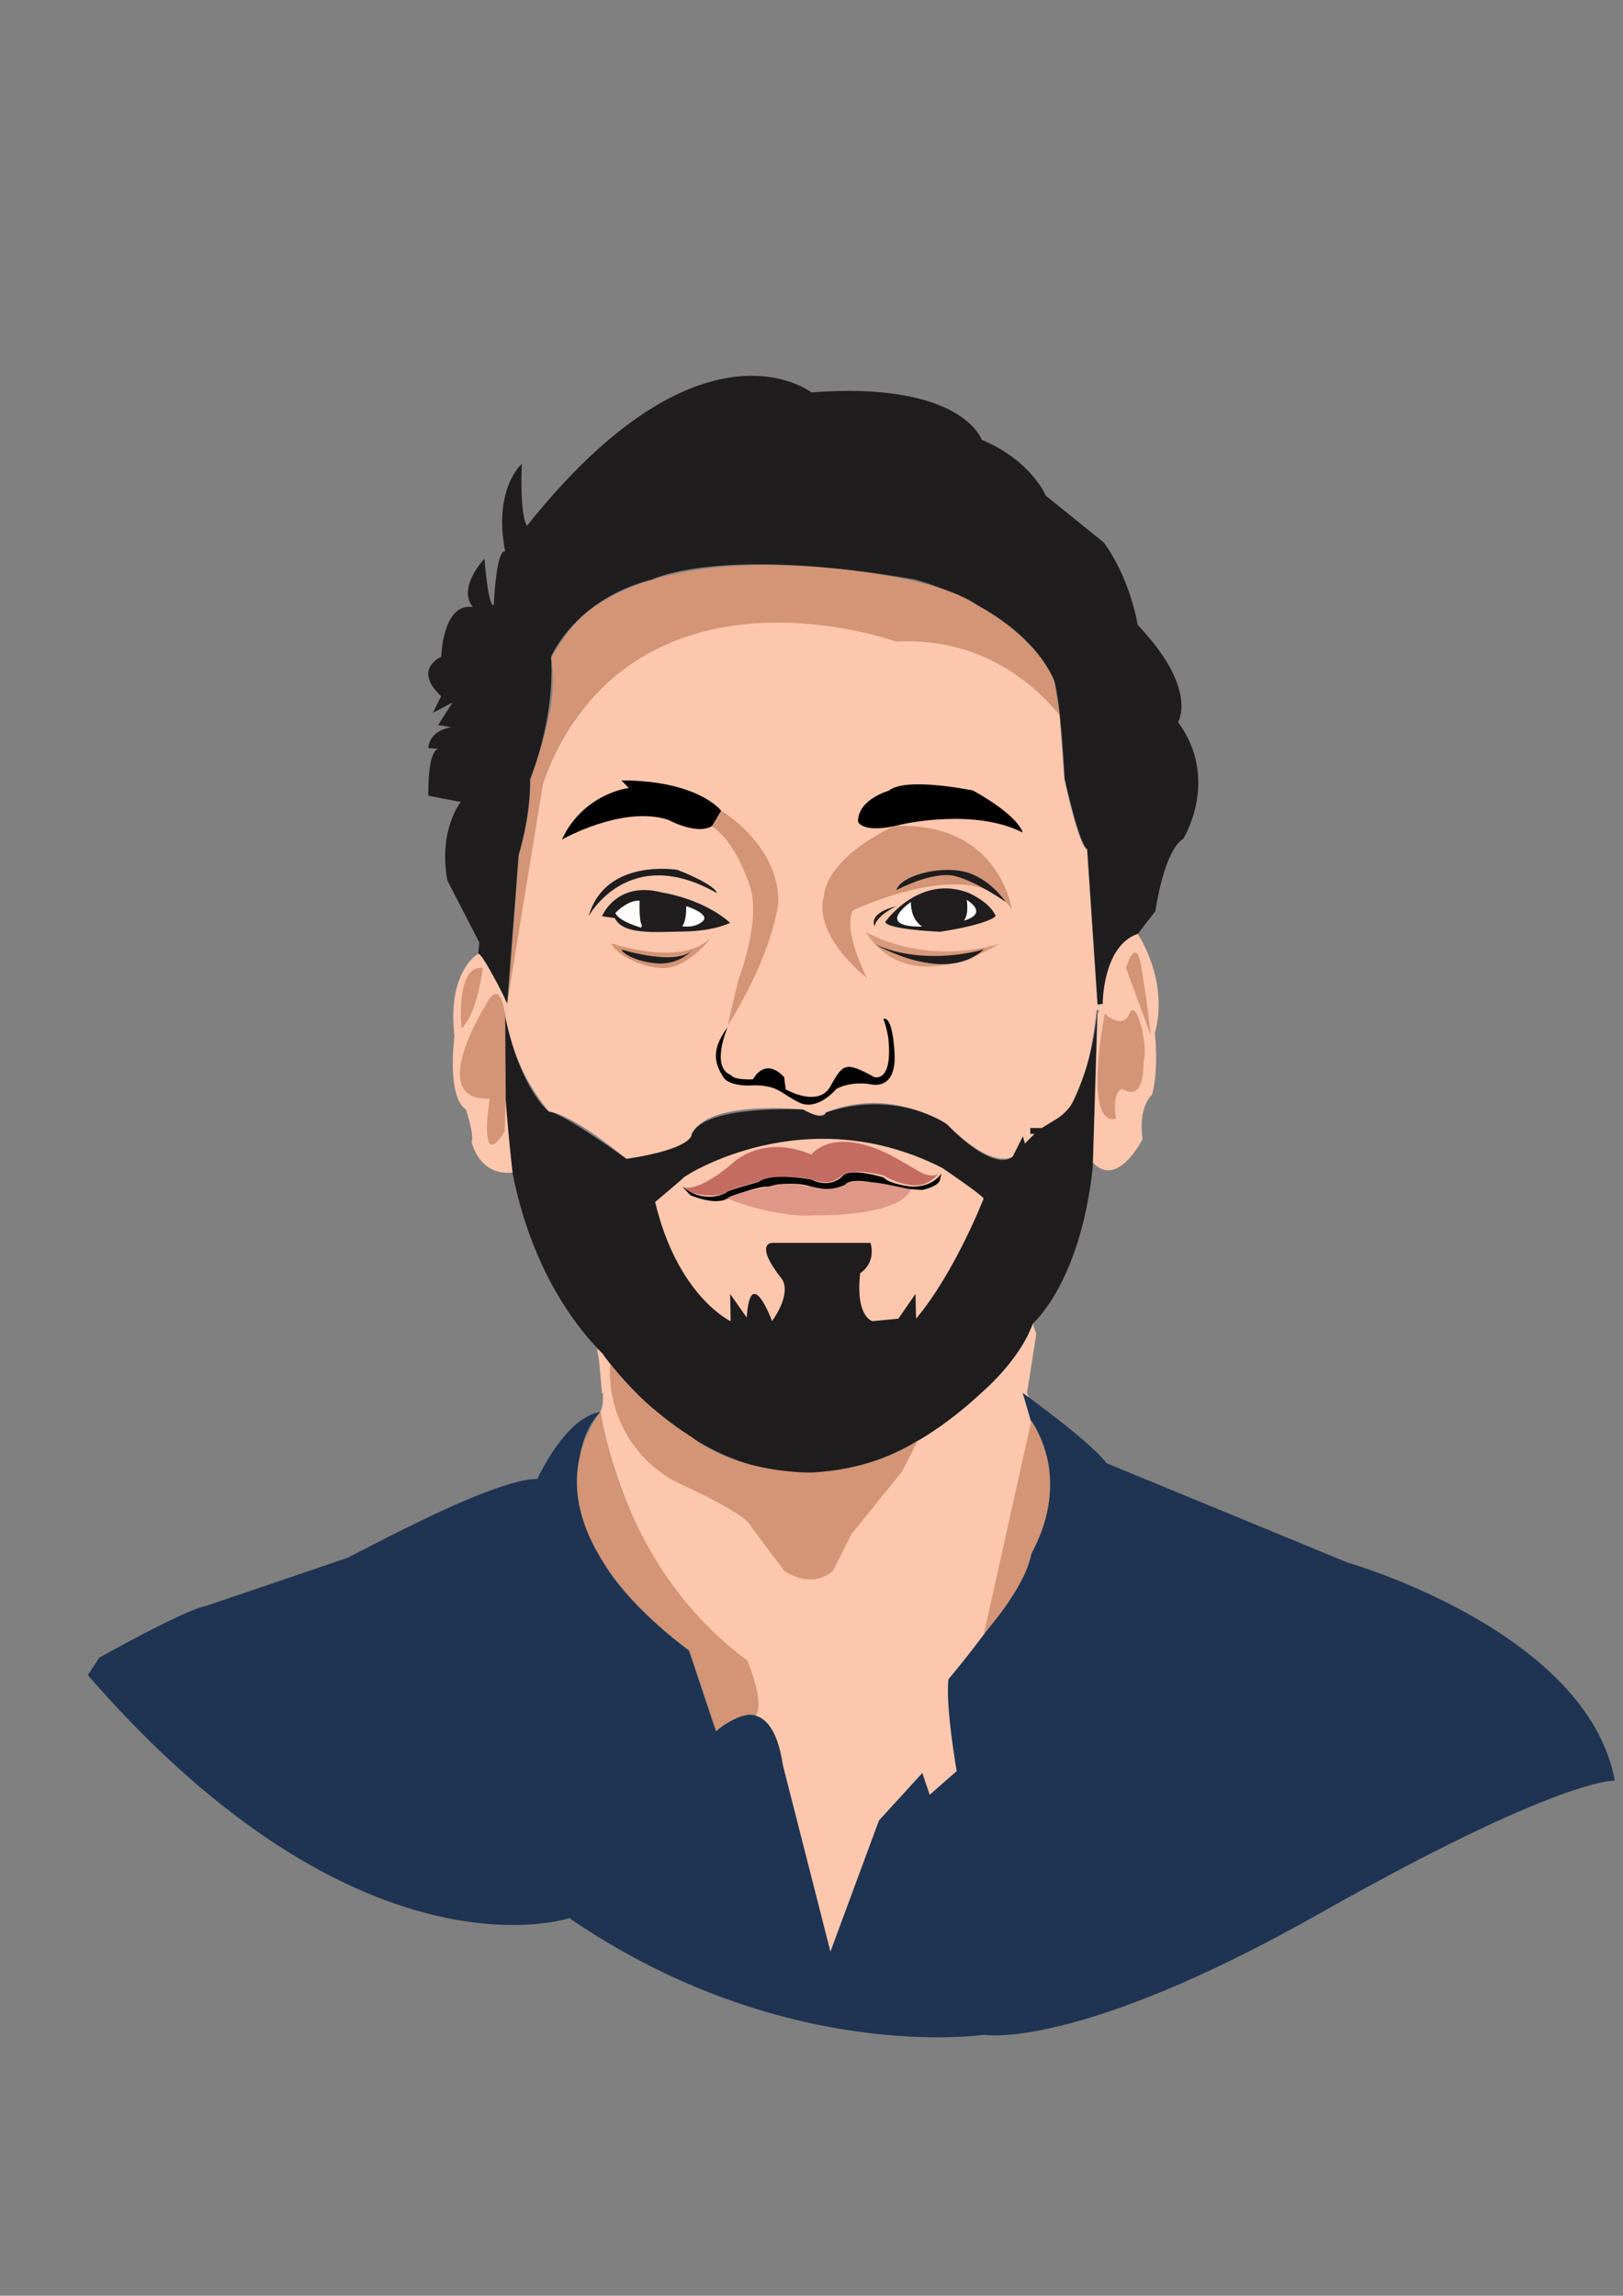 <?xml version="1.0" encoding="utf-8"?>
<!-- Generator: Adobe Illustrator 24.3.0, SVG Export Plug-In . SVG Version: 6.00 Build 0)  -->
<svg version="1.1" id="Layer_1" xmlns="http://www.w3.org/2000/svg" xmlns:xlink="http://www.w3.org/1999/xlink" x="0px" y="0px"
	 viewBox="0 0 595.3 841.9" style="enable-background:new 0 0 595.3 841.9;" xml:space="preserve">
<rect x="0" y="0" width="595.3" height="841.9" fill="#808080" stroke="none"/>
<style type="text/css">
	.st0{fill:#FCC7AD;}
	.st1{fill:#1F1D1E;}
	.st2{fill:#D39576;}
	.st3{fill:#C46C62;}
	.st4{fill:#050606;}
	.st5{fill:#DF9788;}
	.st6{fill:#FFFBFA;stroke:#FFFFFF;stroke-miterlimit:10;}
	.st7{fill:#FFFFFF;}
	.st8{fill:#D79A7A;}
	.st9{fill:#020202;}
	.st10{fill:#1E3452;}
</style>
<polygon class="st0" points="218.8,488 220.8,510.8 233.1,521 235.3,490.7 "/>
<path class="st1" d="M202.1,240.9c0,0,8.7-21.2,37.1-28.4c0,0,24.3-12.5,96.3,0c0,0,39,9.9,51.2,37.1c0,0,2.3,6.4,3.8,36
	c0,0,5.3,23.9,8.3,25.8l3.8,56.8h1.9c0,0,0-20.5,12.9-25.8l6.4-8.3c0,0,3-22,10.2-26.5c0,0,13.6-21.6-1.9-42.8
	c0,0,7.6-12.1-14.8-35.6c0,0-2.7-17.1-12.5-30.3l-21.2-17.1c0,0-5.3-12.9-23.5-20.5c0,0-7.1-21.6-62.5-17.4
	c0,0-40.2-31.5-104.3,48.9c0,0-2.7-2.7-1.9-22.7c0,0-10.6,9.1-6.1,32.2c0,0-3-2.7-4.2,19.7c0,0-1.9,1.5-3.4-17.1
	c0,0-10.2,10.6-4.2,17.8c0,0-10.2-3.4-11.7,18.2c0,0-10.6,4.5,0,14.4l-3,6.1l7.2-3.8l-5.3,8.3l4.9,0.8c0,0-7.9,0.8-8.5,7.6l4,0.4
	c0,0-4.1-1.5-4,17.1l11.9,2.3c0,0-8.3,10.2-4.9,28.8l11.7,22.7l-0.4,4.2c0,0,7.6,9.9,10.6,18.6l4.2-54.9c0,0,4.5-14.4,4.2-27.7
	C194.5,285.7,203.6,263.7,202.1,240.9z"/>
<path class="st2" d="M186.2,368.3l4.2-54.9c0,0,4.2-12.5,4.2-27.7c0,0,2.7-7.1,5.1-16.2c1.4-5.7,2.5-9.9,2.9-15.6
	c0.4-5.3,0-9.7-0.4-12.8c3.7-6.1,8.2-13.3,15.7-18.5c12.9-9,35.8-17.3,76-15c0,0,47.7,2.1,64.9,14.6c0,0,21.1,10.9,27.9,27.6l2,12.5
	c0,0-24.8-30.3-60-26.9c0,0-101.9-31.2-129.6,52.4L186.2,368.3z"/>
<path class="st0" d="M388.6,262.2l1.8,23.5c0,0,5.3,25,8.3,25.8l3.8,56.8c0,0-3,29.6-9.1,36c0,0-0.8,3.4-6.4,6.4l-4.9,3h-4.2v2.1
	h1.6l-3.6,3.6l-0.7-2.7l-3.7,7.4c0,0-6.9,5.5-24.3-11.9c0,0-20.5-14-44.3-4.2c0,0-1.5,3-8.3-1.1c0,0-35.2-3.8-40.9,9.1
	c0,0,1.5,5.4-23.9,9c0,0-19.7-16.5-28.4-17.3c-2.3-2.8-4.7-6.1-7-10c-5.5-9.5-7.9-18.5-9.1-25.2c4.6-28.3,9.2-56.5,13.8-84.8
	c3.5-10.5,10.4-25.3,24.3-37.8c41-36.7,102.2-15.7,105.3-14.6c5.7-0.4,13-0.2,21.2,1.9C370.8,242.3,383.6,256.1,388.6,262.2z"/>
<path class="st0" d="M218.8,494.1c0,0,4.3,19,1.4,23.5c0,0,9.1,61.4,53.8,91.3c0,0,6.5,15.3,3.2,20l22.5,95.2l50.4-5.7l13.3-59.1
	l21.7-74.3l2.2-48.1l-10.6-26.1l3.4-21.6l-1.3-3.8c0,0-7.9,22.2-42.1,42.9C336.7,528.3,263.2,582.3,218.8,494.1z"/>
<path class="st1" d="M185.2,372.4c0,0-0.8,34.5,0.9,44c0,0,2.5,47.2,34.9,80c0,0,59.7,88.1,138.9,14.4c0,0,14-11.6,18.9-25.4
	c0,0,17.4-14.8,22-57.2c0.6-19.5,1.1-38.9,1.7-58.4c-0.3,4.5-1,9.6-2.3,15.2c-1.8,7.7-4.3,14.2-6.8,19.3c0,0-1.5,3.4-6.4,6.4l-4.9,3
	h-4.2v2.1h1.6l-3.6,3.6l-0.7-2.7l-3.7,7.4c0,0-5.8,7-24.3-11.9c0,0-18.4-12.9-44.3-4.2c0,0-0.2,3.4-8.3-1.1c0,0-36.2-1.9-40.9,9.1
	c0,0,0.8,5.2-23.9,9c0,0-23.7-17.1-28.4-17.3C201.3,407.7,190.9,399.7,185.2,372.4z"/>
<path class="st0" d="M240.3,440.8c0,0,9.9-8.3,10.6-9.1c0.8-0.8,44.6-28.9,94.7-3.4c0,0,13.8,9.3,15.2,11.2c0,0-10.4,26.9-24.8,44.1
	l-0.2-9.1l-6.3,9.1l-9.5,0.9c0,0-6.3-1.5-4.5-17.6c0,0,5.9-3.4,3.8-11.1H283c0,0-6.4,0.3,3.6,13c0,0,4.4,4.4-3.4,15.7
	c0,0-8-21.6-9.3-1.3l-6.1-8.7l0.2,10C268,484.6,248.5,475.3,240.3,440.8z"/>
<path class="st3" d="M250.2,435.3c0,0,5.1,2.7,18.2-8.5c0,0,10.9-11.2,29.2-3.4c0,0,8.8-12.3,34,3l5.5,3.2c0,0,6.1,3.8,8.2-0.6
	c0,0-3.7,6.1-10,5.7s-11.1-3.6-11.1-3.6s-11.4-3-15-0.2c-3.7,2.8-5.8,3.5-11.6,1.6c0,0-13.3-2.8-19.6,0.9c0,0-9.4,2.2-11.8,3.9
	C263.7,439.2,253.5,438.7,250.2,435.3z"/>
<path class="st4" d="M345.4,430.1c0,0-2.6,5.1-10.8,5.1c0,0-8.2-0.8-10.5-3.4c0,0-11.5-3.6-14.8-0.8c0,0-4.1,5.2-11.6,1.6
	c0,0-14.4-2.9-19.6,0.9c0,0-11.5,3-11.8,3.9c0,0-7.5,4.5-16-2.2l2.9,3.1c0,0,10.1,4.5,14.5,0.6c0,0,11.2-4.2,14-3.7c0,0,9-2.4,16,0
	c0,0,9.3,2.5,12.5-0.9c3.2-3.4,17.4,1.3,17.4,1.3l10.6,0.8c0,0,6.1-1.2,6.6-3.8S345.4,430.1,345.4,430.1z"/>
<path class="st5" d="M266.9,439.6c0,0,17.2,7.1,32,6.1c0,0,30.9,0.7,35.2-9.5c0,0-13.7-3.1-14.4-2.5c0,0-8.5-1.5-9.6,0.7
	c0,0-5.4,3-12.5,0.9c0,0-10.4-2.5-15.4-0.1C282.2,435.2,267.6,437.9,266.9,439.6z"/>
<path d="M206.1,307.9c0,0,22-12.6,38.9-7.3c0,0,17.4,9.6,19.5-3.3c0,0-8.3-11.1-36.6-11.1l2.8,2.8
	C230.6,288.9,213.9,291,206.1,307.9z"/>
<path d="M314.7,301.3c0,0,1.5,4.8,16.2,1c0,0,26.3-6.1,44.2,3c0,0-1-5.8-18.2-15.4c0,0-24.5-5.1-30.8,0
	C326.1,290,314.7,293,314.7,301.3z"/>
<path class="st2" d="M264.5,297.3c0,0,21.2,12.4,21,33.6c0,0-1.7,18.4-18.6,45.2l3.9-16.7c0,0,8.6-22,4.2-34.6c0,0-5-16.1-13.9-21.8
	L264.5,297.3z"/>
<path class="st2" d="M327.9,303c0,0-24.5,10.7-25.8,26.1c0,0-4.8,12.4,15.9,29.6c0,0-9-17.4-5.2-24.8c0,0,44.1-21.2,58.3-0.5
	C371.1,333.4,366.5,301,327.9,303z"/>
<path class="st1" d="M328.8,326.4c0,0,13.5-7.2,21.6-5.1s18.5,9.5,18.5,9.5s-6-9.1-15.5-11.2C344,317.5,330.3,321.3,328.8,326.4z"/>
<path class="st1" d="M328.8,332.3c0,0-7.4,3.4-8,7.4C320.9,339.7,317.8,335.1,328.8,332.3z"/>
<path class="st1" d="M215.9,336c0,0,14.6-27,47-8.5c0,0,0.4-2.6-14.4-8.5C248.5,319,222,314.5,215.9,336z"/>
<path class="st1" d="M220.8,336c0,0,5.3-13.1,22-8.7c0,0,14.8,2.1,25,11.1c0,0-5.5,3-16.7,3.2s-22.5,1.3-25.6-4.9L220.8,336z"/>
<path class="st6" d="M226.3,334.9c0,0,4-4.1,7.8-4.1c0,0-0.3,8.5,1.2,8.9C235.3,339.7,227.8,337.6,226.3,334.9z"/>
<path class="st7" d="M251.7,332.3c0,0,0.2,5.4-1.5,7.4c0,0,4.7,0.8,7.6-1.9C260.6,335.1,251.7,332.3,251.7,332.3z"/>
<path class="st2" d="M224.2,345.9c0,0,26.2,9.1,36.8-2.3c0,0-8.7,11.9-18.4,11.4C233,354.4,225,348.8,224.2,345.9z"/>
<path class="st1" d="M228,348.2c0,0,20.3,6.4,26.2,0c0,0-4.8,5.7-13.1,5.1S228,349.3,228,348.2z"/>
<path class="st1" d="M324.7,338.1c0,0,12.3-17.6,30.5-10.7c0,0,7.8,3.3,10,8.5c0,0-1.5,2.8-20.3,5.8
	C344.9,341.7,325.4,340.9,324.7,338.1z"/>
<path class="st7" d="M334.1,330.8c0,0-13.7,9.2,4.2,9C338.3,339.8,334.1,337.7,334.1,330.8z"/>
<path class="st7" d="M354.6,330c0,0,0.9,5.5-1.1,7.6C353.5,337.6,363,335.5,354.6,330z"/>
<path class="st8" d="M317.5,341.7c0,0,20.5,12.7,49.1,4.4C366.5,346.1,333.8,367.5,317.5,341.7z"/>
<path class="st1" d="M321,346.3c0,0,25.7,15.1,39.9,1.8C360.9,348.2,339.5,354.7,321,346.3z"/>
<path class="st9" d="M266.9,376.7c0,0-6.5,14.7,1.3,17.6c0,0,0.5,1.8,8,1.5c0,0,4.2-8.5,11.4-0.8l0.6,4.5c0,0,12.1,7,16.5-1.3
	c4.5-8.3,5.6-8.9,16-3.2c0,0,6.9,2.3,5.1-14.5c0,0-0.8-4.7-1.8-6.8c0,0,3.2-2.3,4.1,12.3c0.9,14.5-8.9,11.6-8.9,11.6
	s-6.6-1.3-12.4,1.7c0,0-6.8,8.2-13.5,5.1c-6.6-3.1-7.6-6.4-16.7-6.4c0,0-9.2,0.9-11.5-3.3C262.8,390.8,260.1,385.7,266.9,376.7z"/>
<path class="st9" d="M251.7,380"/>
<path class="st0" d="M175.5,349.7c0,0-11.6,6.2-8.8,30.3c0,0-3,22.1,4.2,26.9c0,0,3.1,9,2.1,11.8c0,0,2.5,12.6,15,11.3
	c0,0-5.2-44.5-2.8-57.6l0.9-4.2C186.2,368.3,177.8,350.8,175.5,349.7z"/>
<path class="st2" d="M177.1,355c0,0-2,16.8-7.8,22.1C169.2,377.1,167.1,353.4,177.1,355z"/>
<path class="st2" d="M178.3,368.3c0,0-22.5,35.6,1.3,34.6c0,0-4.4,27.7,5.5,12.1l0.4-12.6l-0.2-29.9
	C185.2,372.4,183.9,357.7,178.3,368.3z"/>
<path class="st0" d="M417.3,342.5c0,0,11.6,16.9,6.3,36.4c0,0,1.5,12.9-1,22.5c0,0-5.3,4.4-3.5,16.3c0,0-9.1,18.3-18.2,8.7l1.7-54.7
	l1.9-3.4C404.4,368.3,404.4,346.8,417.3,342.5z"/>
<path class="st2" d="M413,355c0,0,3.6-12.4,5.6-0.6c2,11.8,3.5,25.2,3.5,25.2L413,355z"/>
<path class="st2" d="M405.2,371.7c0,0,6.5,6.2,9.1,0s7.1,12.6,5.1,17.8c0,0,0.8,15.1-7.8,9.8c0,0-3.8,0.8-2.3,10.9
	C409.2,410.2,397.4,415.8,405.2,371.7z"/>
<path class="st10" d="M375.1,510.8c0,0,24.8,17.8,30.8,25.8l88.3,36.4c0,0,87.9,25,98.1,80c0,0-19.5-1.5-108.6,48.9
	c-89.2,50.4-122.9,44.3-122.9,44.3s-73.5,11-152-42.8c0,0-76.5,26.1-176.6-89.1l4.2-6.4c0,0,31.8-17.8,39-18.9l52.3-17.8
	c0,0,28.8-15.2,43.6-21.2c0,0,18.2-8,25.8-7.6c0,0,10.2-22.7,23.1-24.6c0,0-15.9,14-2.7,45.9c0,0,1.5,15.9,35.2,41.7l9.9,29.6
	c0,0,19.7-20.1,24.6,12.5l17.4,68.2l17.8-48.1l15.9-17.4l2.7,8l9.9-8.7c0,0-4.2-23.9-3-33.7c0,0,28.4-33.7,30.3-45.9
	c0,0,14.8-25.8,0-48.5L375.1,510.8z"/>
<path class="st2" d="M220.3,517.6c0,0,6.8,56.8,53.8,91.3c0,0,6.5,15.7,3.2,20c0,0-4.8-1.8-14.6,5.8l-9.9-29.6
	C252.9,605.1,188.8,561.9,220.3,517.6z"/>
<path class="st2" d="M378.3,521l-17.4,78.1c0,0,15.5-17.1,17.4-29.6C378.3,569.5,393.8,545.2,378.3,521z"/>
<path class="st2" d="M223.8,500.1c-0.3,4.1-0.4,14.9,6.2,26.2c7.2,12.3,18,17.4,21.7,18.9c0,0,22.4,10.2,23.9,14.8l12.1,16.1
	c0,0,9.5,7,17.8,0l6.8-13.5l18.6-23l5.8-11.4c0,0-14.1,10.5-38.9,11.8c0,0-26.6,0.7-44.1-13c-3.8-2.4-7.8-5.2-11.9-8.6
	C234.1,512.3,228.2,505.8,223.8,500.1z"/>
<g>
	<g>
		<path class="st0" d="M403.1,370.6c1.3,0,1.3-2,0-2C401.8,368.6,401.8,370.6,403.1,370.6L403.1,370.6z"/>
	</g>
</g>
<g>
	<g>
		<path class="st0" d="M404.1,370.2c1.3,0,1.3-2,0-2C402.8,368.2,402.8,370.2,404.1,370.2L404.1,370.2z"/>
	</g>
</g>
<g>
	<g>
		<path class="st0" d="M402,370.2c1.3,0,1.3-2,0-2C400.7,368.2,400.7,370.2,402,370.2L402,370.2z"/>
	</g>
</g>
</svg>
